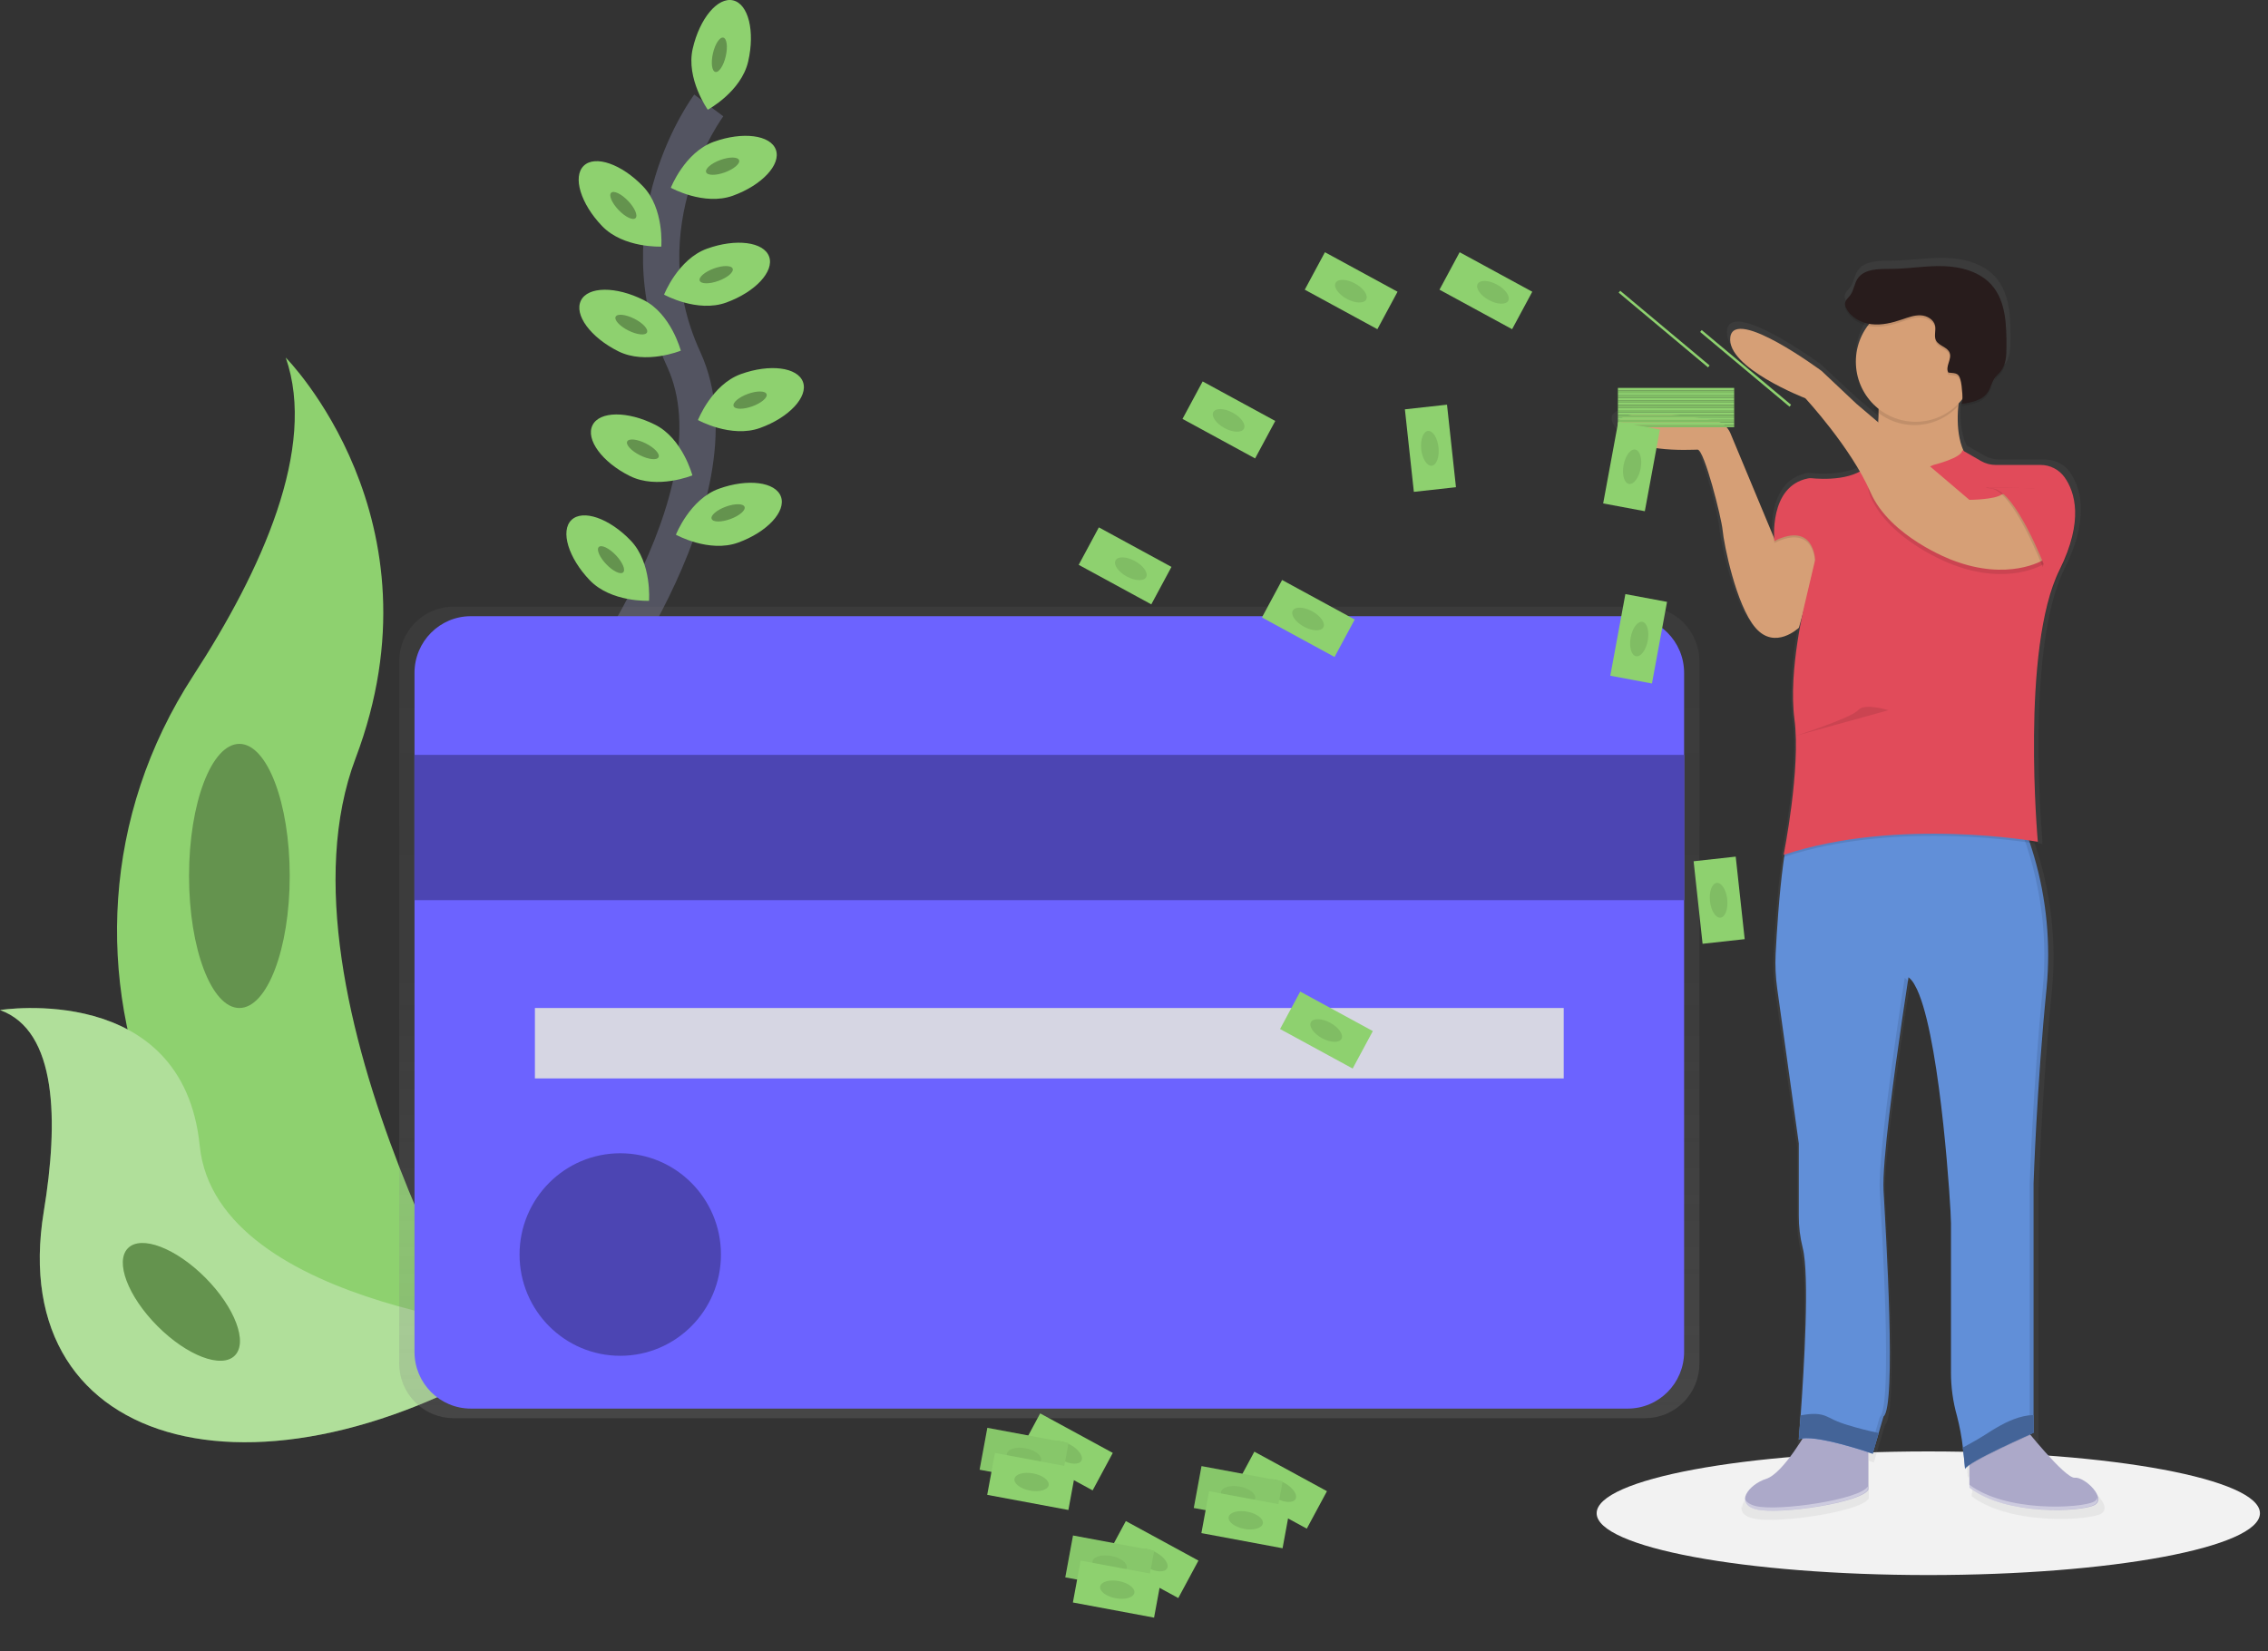 <svg width="125" height="91" viewBox="0 0 125 91" fill="none" xmlns="http://www.w3.org/2000/svg">
<rect x="0" y="0" width="125" height="91" fill="#333333" stroke="none"/>
<path d="M106.278 86.814C116.373 86.814 124.556 85.288 124.556 83.407C124.556 81.525 116.373 80 106.278 80C96.183 80 87.999 81.525 87.999 83.407C87.999 85.288 96.183 86.814 106.278 86.814Z" fill="#F2F2F2"/>
<path d="M39.064 5.812C39.064 5.812 34.223 12.277 37.686 19.813C41.15 27.349 31.65 39.458 31.65 39.458" stroke="#535461" stroke-width="2" stroke-miterlimit="10"/>
<path d="M41.235 3.392C40.85 5.056 39.01 6.047 39.01 6.047C39.01 6.047 37.795 4.341 38.18 2.677C38.564 1.013 39.557 -0.176 40.404 0.021C41.251 0.219 41.619 1.728 41.235 3.392Z" fill="#8ED16F"/>
<path d="M39.999 3.102C40.12 2.58 40.06 2.119 39.865 2.074C39.67 2.028 39.415 2.415 39.294 2.937C39.173 3.459 39.233 3.92 39.427 3.965C39.622 4.011 39.878 3.624 39.999 3.102Z" fill="#8ED16F"/>
<path opacity="0.3" d="M39.999 3.102C40.12 2.58 40.06 2.119 39.865 2.074C39.67 2.028 39.415 2.415 39.294 2.937C39.173 3.459 39.233 3.92 39.427 3.965C39.622 4.011 39.878 3.624 39.999 3.102Z" fill="black"/>
<path d="M40.398 10.785C38.8 11.364 36.972 10.349 36.972 10.349C36.972 10.349 37.736 8.396 39.336 7.817C40.935 7.239 42.467 7.439 42.762 8.253C43.056 9.067 41.996 10.206 40.398 10.785Z" fill="#8ED16F"/>
<path d="M39.949 9.502C40.45 9.319 40.802 9.018 40.734 8.829C40.666 8.64 40.204 8.635 39.703 8.817C39.202 9 38.85 9.301 38.918 9.49C38.986 9.679 39.448 9.684 39.949 9.502Z" fill="#8ED16F"/>
<path opacity="0.3" d="M39.949 9.502C40.45 9.319 40.802 9.018 40.734 8.829C40.666 8.64 40.204 8.635 39.703 8.817C39.202 9 38.85 9.301 38.918 9.49C38.986 9.679 39.448 9.684 39.949 9.502Z" fill="black"/>
<path d="M40.026 16.676C38.428 17.255 36.6 16.24 36.6 16.24C36.6 16.24 37.364 14.286 38.964 13.708C40.563 13.13 42.095 13.33 42.39 14.144C42.684 14.957 41.624 16.097 40.026 16.676Z" fill="#8ED16F"/>
<path d="M39.596 15.482C40.097 15.3 40.449 15 40.382 14.811C40.314 14.621 39.852 14.615 39.35 14.797C38.849 14.979 38.497 15.279 38.564 15.469C38.632 15.658 39.094 15.664 39.596 15.482Z" fill="#8ED16F"/>
<path opacity="0.3" d="M39.596 15.482C40.097 15.3 40.449 15 40.382 14.811C40.314 14.621 39.852 14.615 39.35 14.797C38.849 14.979 38.497 15.279 38.564 15.469C38.632 15.658 39.094 15.664 39.596 15.482Z" fill="black"/>
<path d="M41.894 23.588C40.295 24.167 38.468 23.152 38.468 23.152C38.468 23.152 39.232 21.198 40.831 20.62C42.431 20.042 43.963 20.242 44.257 21.056C44.552 21.87 43.492 23.012 41.894 23.588Z" fill="#8ED16F"/>
<path d="M41.464 22.396C41.965 22.214 42.317 21.914 42.25 21.725C42.182 21.535 41.72 21.529 41.218 21.711C40.717 21.893 40.365 22.193 40.432 22.383C40.5 22.572 40.962 22.578 41.464 22.396Z" fill="#8ED16F"/>
<path opacity="0.3" d="M41.464 22.396C41.965 22.214 42.317 21.914 42.25 21.725C42.182 21.535 41.72 21.529 41.218 21.711C40.717 21.893 40.365 22.193 40.432 22.383C40.5 22.572 40.962 22.578 41.464 22.396Z" fill="black"/>
<path d="M40.679 29.908C39.08 30.487 37.253 29.472 37.253 29.472C37.253 29.472 38.017 27.519 39.617 26.94C41.216 26.362 42.748 26.562 43.042 27.376C43.337 28.19 42.278 29.33 40.679 29.908Z" fill="#8ED16F"/>
<path d="M40.252 28.61C40.753 28.428 41.105 28.127 41.036 27.938C40.969 27.749 40.507 27.743 40.006 27.926C39.504 28.108 39.153 28.409 39.221 28.598C39.289 28.787 39.751 28.792 40.252 28.61Z" fill="#8ED16F"/>
<path opacity="0.3" d="M40.252 28.61C40.753 28.428 41.105 28.127 41.036 27.938C40.969 27.749 40.507 27.743 40.006 27.926C39.504 28.108 39.153 28.409 39.221 28.598C39.289 28.787 39.751 28.792 40.252 28.61Z" fill="black"/>
<path d="M33.182 12.458C34.362 13.687 36.447 13.592 36.447 13.592C36.447 13.592 36.619 11.499 35.439 10.27C34.259 9.041 32.797 8.534 32.174 9.136C31.55 9.739 32.002 11.229 33.182 12.458Z" fill="#8ED16F"/>
<path d="M35.026 12.023C35.17 11.883 34.986 11.457 34.616 11.071C34.245 10.685 33.829 10.486 33.685 10.625C33.541 10.765 33.725 11.191 34.095 11.577C34.465 11.963 34.882 12.162 35.026 12.023Z" fill="#8ED16F"/>
<path opacity="0.3" d="M35.026 12.023C35.17 11.883 34.986 11.457 34.616 11.071C34.245 10.685 33.829 10.486 33.685 10.625C33.541 10.765 33.725 11.191 34.095 11.577C34.465 11.963 34.882 12.162 35.026 12.023Z" fill="black"/>
<path d="M32.504 31.981C33.684 33.211 35.77 33.115 35.77 33.115C35.77 33.115 35.941 31.023 34.761 29.794C33.582 28.564 32.12 28.058 31.496 28.66C30.872 29.262 31.325 30.752 32.504 31.981Z" fill="#8ED16F"/>
<path d="M34.347 31.547C34.491 31.407 34.307 30.981 33.937 30.595C33.566 30.209 33.149 30.01 33.005 30.149C32.861 30.289 33.045 30.715 33.416 31.101C33.786 31.487 34.203 31.686 34.347 31.547Z" fill="#8ED16F"/>
<path opacity="0.3" d="M34.347 31.547C34.491 31.407 34.307 30.981 33.937 30.595C33.566 30.209 33.149 30.01 33.005 30.149C32.861 30.289 33.045 30.715 33.416 31.101C33.786 31.487 34.203 31.686 34.347 31.547Z" fill="black"/>
<path d="M34.069 19.358C35.589 20.122 37.522 19.328 37.522 19.328C37.522 19.328 36.99 17.299 35.47 16.536C33.951 15.772 32.404 15.78 32.017 16.566C31.63 17.352 32.548 18.595 34.069 19.358Z" fill="#8ED16F"/>
<path d="M35.658 18.325C35.747 18.145 35.433 17.805 34.956 17.565C34.478 17.326 34.019 17.278 33.93 17.457C33.841 17.637 34.155 17.977 34.632 18.217C35.11 18.456 35.569 18.505 35.658 18.325Z" fill="#8ED16F"/>
<path opacity="0.3" d="M35.658 18.325C35.747 18.145 35.433 17.805 34.956 17.565C34.478 17.326 34.019 17.278 33.93 17.457C33.841 17.637 34.155 17.977 34.632 18.217C35.11 18.456 35.569 18.505 35.658 18.325Z" fill="black"/>
<path d="M34.706 26.232C36.227 26.996 38.16 26.202 38.16 26.202C38.16 26.202 37.627 24.173 36.108 23.41C34.589 22.646 33.042 22.654 32.655 23.44C32.268 24.226 33.192 25.477 34.706 26.232Z" fill="#8ED16F"/>
<path d="M36.296 25.2C36.386 25.02 36.071 24.68 35.594 24.44C35.117 24.201 34.657 24.153 34.568 24.332C34.479 24.512 34.793 24.852 35.27 25.092C35.748 25.331 36.207 25.38 36.296 25.2Z" fill="#8ED16F"/>
<path opacity="0.3" d="M36.296 25.2C36.386 25.02 36.071 24.68 35.594 24.44C35.117 24.201 34.657 24.153 34.568 24.332C34.479 24.512 34.793 24.852 35.27 25.092C35.748 25.331 36.207 25.38 36.296 25.2Z" fill="black"/>
<path d="M15.748 19.709C15.748 19.709 24.589 28.6 19.598 41.795C14.606 54.989 28.154 76.93 28.154 76.93C28.154 76.93 28.009 76.908 27.74 76.86C9.577 73.637 0.559 52.751 10.655 37.235C14.403 31.466 17.491 24.7 15.748 19.709Z" fill="#8ED16F"/>
<path d="M-0.001 55.672C-0.001 55.672 10.088 54.056 11.008 63.149C11.927 72.242 30.409 73.502 30.409 73.502C30.409 73.502 30.284 73.585 30.062 73.734C14.802 83.811 0.214 80.15 2.413 66.775C3.232 61.801 3.164 56.807 -0.001 55.672Z" fill="#8ED16F"/>
<path opacity="0.3" d="M-0.001 55.672C-0.001 55.672 10.088 54.056 11.008 63.149C11.927 72.242 30.409 73.502 30.409 73.502C30.409 73.502 30.284 73.585 30.062 73.734C14.802 83.811 0.214 80.15 2.413 66.775C3.232 61.801 3.164 56.807 -0.001 55.672Z" fill="white"/>
<path d="M13.194 55.559C14.726 55.559 15.968 52.3 15.968 48.28C15.968 44.26 14.726 41.001 13.194 41.001C11.661 41.001 10.419 44.26 10.419 48.28C10.419 52.3 11.661 55.559 13.194 55.559Z" fill="#8ED16F"/>
<path opacity="0.3" d="M13.194 55.559C14.726 55.559 15.968 52.3 15.968 48.28C15.968 44.26 14.726 41.001 13.194 41.001C11.661 41.001 10.419 44.26 10.419 48.28C10.419 52.3 11.661 55.559 13.194 55.559Z" fill="black"/>
<path d="M12.94 74.716C13.671 73.982 12.945 72.062 11.319 70.427C9.694 68.793 7.784 68.063 7.054 68.797C6.323 69.532 7.049 71.452 8.675 73.087C10.3 74.721 12.21 75.451 12.94 74.716Z" fill="#8ED16F"/>
<path opacity="0.3" d="M12.94 74.716C13.671 73.982 12.945 72.062 11.319 70.427C9.694 68.793 7.784 68.063 7.054 68.797C6.323 69.532 7.049 71.452 8.675 73.087C10.3 74.721 12.21 75.451 12.94 74.716Z" fill="black"/>
<path d="M90.671 33.438H24.994C24.2 33.438 23.439 33.755 22.878 34.319C22.317 34.883 22.002 35.649 22.002 36.447V75.157C22.002 75.956 22.317 76.721 22.878 77.285C23.439 77.85 24.2 78.167 24.994 78.167H90.671C91.465 78.167 92.226 77.85 92.787 77.285C93.348 76.721 93.663 75.956 93.663 75.157V36.447C93.663 35.649 93.348 34.883 92.787 34.319C92.226 33.755 91.465 33.438 90.671 33.438Z" fill="url(#paint0_linear)"/>
<path d="M89.712 33.963H25.952C24.236 33.963 22.845 35.362 22.845 37.088V74.514C22.845 76.24 24.236 77.639 25.952 77.639H89.712C91.428 77.639 92.819 76.24 92.819 74.514V37.088C92.819 35.362 91.428 33.963 89.712 33.963Z" fill="#6C63FF"/>
<path d="M92.819 41.607H22.845V49.615H92.819V41.607Z" fill="#6C63FF"/>
<path opacity="0.3" d="M92.819 41.607H22.845V49.615H92.819V41.607Z" fill="black"/>
<path d="M86.184 55.559H29.481V59.441H86.184V55.559Z" fill="#D6D6E3"/>
<path d="M34.185 74.729C37.251 74.729 39.735 72.23 39.735 69.148C39.735 66.065 37.251 63.566 34.185 63.566C31.12 63.566 28.635 66.065 28.635 69.148C28.635 72.23 31.12 74.729 34.185 74.729Z" fill="#6C63FF"/>
<path opacity="0.3" d="M34.185 74.729C37.251 74.729 39.735 72.23 39.735 69.148C39.735 66.065 37.251 63.566 34.185 63.566C31.12 63.566 28.635 66.065 28.635 69.148C28.635 72.23 31.12 74.729 34.185 74.729Z" fill="black"/>
<path d="M88.841 23.195C88.931 23.479 89.121 23.721 89.376 23.875C90.527 24.639 93.03 24.477 93.33 24.477C93.394 24.477 93.478 24.591 93.571 24.784C94.013 25.701 94.698 28.389 94.745 28.994C94.806 29.725 95.482 33.15 96.59 34.426C96.623 34.465 96.657 34.502 96.69 34.536C97.776 35.633 99.05 34.426 99.05 34.426L99.232 33.788C99.181 34.039 99.124 34.333 99.066 34.662C99.037 34.827 99.008 35.002 98.981 35.182C98.816 36.197 98.729 37.223 98.721 38.252C98.719 38.625 98.734 38.998 98.769 39.37C98.779 39.473 98.79 39.575 98.804 39.675C98.861 40.128 98.888 40.584 98.887 41.04C98.877 43.751 98.189 47.123 98.189 47.123L98.215 47.114C98.199 47.198 98.189 47.24 98.189 47.24L98.229 47.227C98.21 47.352 98.192 47.481 98.174 47.612C97.941 49.312 97.807 51.428 97.743 52.65C97.71 53.294 97.739 53.941 97.828 54.58L99.051 63.234V67.265C99.047 67.876 99.121 68.484 99.271 69.076C99.67 70.599 99.341 75.915 99.157 78.436C99.106 79.124 99.066 79.605 99.055 79.744V79.785L99.09 79.771C99.09 79.8 99.09 79.815 99.09 79.815C99.142 79.793 99.197 79.777 99.252 79.768C98.768 80.523 97.89 81.773 97.215 81.983C96.817 82.105 96.463 82.341 96.196 82.662L96.179 82.686L96.154 82.721C96.07 82.834 96.019 82.967 96.007 83.107C95.997 83.083 95.99 83.058 95.984 83.032C95.933 83.313 96.101 83.57 96.628 83.695C96.936 83.754 97.249 83.779 97.561 83.77C99.39 83.77 102.636 83.205 102.994 82.597V80.498L103.053 80.517V80.536L103.277 80.61L103.892 78.534C104.63 77.985 104.017 68.157 103.892 65.898C103.779 63.84 105.046 55.653 105.27 54.211L105.24 54.174L105.274 53.964C105.319 53.997 105.361 54.034 105.399 54.075C105.472 54.162 105.537 54.258 105.59 54.359C105.696 54.539 105.787 54.728 105.862 54.923C107.1 58.027 107.657 66.902 107.657 67.698V76.044C107.655 76.868 107.769 77.688 107.995 78.479C108.109 78.895 108.197 79.319 108.258 79.746C108.285 79.914 108.307 80.08 108.329 80.239C108.35 80.397 108.371 80.579 108.387 80.727C108.387 80.766 108.396 80.804 108.4 80.84C108.404 80.875 108.4 80.874 108.4 80.891C108.434 81.22 108.451 81.435 108.451 81.435C108.456 81.417 108.465 81.4 108.476 81.386L108.483 81.466C108.491 81.435 108.508 81.408 108.531 81.387C108.582 81.337 108.638 81.292 108.697 81.251V82.312L108.667 82.289V82.472C109.942 83.439 112.017 83.731 113.611 83.72C114.644 83.72 115.481 83.594 115.771 83.448C116.187 83.243 115.959 82.764 115.581 82.398C115.288 82.113 114.906 81.894 114.664 81.921C114.261 81.966 112.882 80.395 112.159 79.535L112.24 79.498L112.356 79.448V65.532C112.356 65.532 112.541 60.037 113.093 54.603C113.355 51.864 113.033 49.101 112.148 46.497L112.13 46.445L112.298 46.472C112.476 46.499 112.571 46.516 112.571 46.516C112.571 46.516 112.571 46.473 112.56 46.39H112.571C112.571 46.39 112.356 44.033 112.353 41.073C112.353 37.718 112.635 33.626 113.801 31.311C114.472 29.979 114.697 28.918 114.678 28.082C114.707 27.346 114.496 26.62 114.078 26.016C113.902 25.773 113.664 25.583 113.388 25.467L113.364 25.453H113.351C113.15 25.371 112.935 25.328 112.718 25.327H110.199C109.907 25.327 109.621 25.251 109.367 25.107L108.381 24.545C108.053 23.823 108.005 22.929 108.076 22.09C108.076 22.023 108.088 21.956 108.094 21.891L108.166 21.815C108.221 21.756 108.272 21.689 108.322 21.633C108.321 21.682 108.317 21.732 108.311 21.781C108.299 21.861 108.277 21.907 108.243 21.917C108.782 21.847 109.383 21.74 109.714 21.322C109.728 21.305 109.74 21.288 109.753 21.27C109.85 21.111 109.931 20.942 109.994 20.766C110.041 20.646 110.103 20.532 110.179 20.428C110.261 20.32 110.369 20.232 110.458 20.129L110.473 20.111C110.79 19.733 110.807 19.192 110.811 18.698C110.817 17.499 110.782 16.179 109.984 15.279C109.322 14.531 108.265 14.248 107.261 14.215C106.258 14.182 105.257 14.364 104.255 14.369C103.574 14.369 102.752 14.357 102.376 14.924C102.192 15.202 102.17 15.566 101.969 15.834C101.854 15.987 101.677 16.119 101.667 16.311C101.666 16.399 101.689 16.486 101.733 16.563V16.572C101.976 17.053 102.492 17.352 103.03 17.447C102.939 17.557 102.856 17.673 102.78 17.795C102.451 18.323 102.277 18.934 102.279 19.558C102.279 19.631 102.279 19.703 102.286 19.775C102.342 20.622 102.718 21.415 103.336 21.993C103.326 22.063 103.316 22.134 103.305 22.203L103.327 22.223C103.398 22.288 103.472 22.349 103.549 22.407L103.576 22.429C103.576 22.473 103.576 22.517 103.576 22.555C103.576 22.628 103.576 22.702 103.569 22.774C103.561 22.846 103.569 22.89 103.561 22.948L103.545 22.934L102.321 21.906L100.353 20.075C100.353 20.075 95.433 16.473 95.187 18.185C95.157 18.489 95.24 18.793 95.421 19.039C96.324 20.425 99.429 21.604 99.429 21.604C99.429 21.604 101.28 23.572 102.519 25.695C102.475 25.719 102.431 25.741 102.385 25.763C101.283 26.278 99.675 26.06 99.675 26.06C97.817 26.351 97.649 28.398 97.659 29.225C97.659 29.264 97.659 29.302 97.659 29.336C97.659 29.37 97.659 29.378 97.659 29.397L95.194 23.576L95.187 23.558C95.106 23.369 94.98 23.203 94.819 23.076C94.657 22.948 94.467 22.864 94.265 22.831C92.616 22.552 88.497 21.971 88.841 23.195ZM99.161 79.75C99.197 79.741 99.233 79.735 99.27 79.73L99.259 79.747L99.161 79.75Z" fill="url(#paint1_linear)"/>
<path d="M111.478 78.559C111.478 78.559 113.812 81.51 114.352 81.449C114.892 81.389 116.148 82.593 115.431 82.961C114.713 83.329 110.581 83.563 108.542 81.997V79.638L111.478 78.559Z" fill="#ACA9C9"/>
<path d="M99.68 78.739C99.68 78.739 98.302 81.208 97.345 81.51C96.388 81.813 95.549 82.896 96.806 83.197C98.064 83.498 102.555 82.835 102.974 82.112V78.919L99.68 78.739Z" fill="#ACA9C9"/>
<path d="M97.95 54.486L99.14 63.024V66.993C99.136 67.595 99.209 68.195 99.355 68.779C99.743 70.281 99.424 75.524 99.244 78.011C99.185 78.823 99.14 79.342 99.14 79.342C99.918 78.98 103.212 80.124 103.212 80.124L103.545 78.984L103.811 78.077C104.529 77.535 103.936 67.84 103.811 65.607C103.729 64.082 104.405 59.137 104.839 56.173C104.964 55.335 105.066 54.661 105.127 54.256C105.166 54.004 105.187 53.864 105.187 53.864C105.319 53.972 105.429 54.105 105.51 54.256C105.613 54.434 105.702 54.62 105.775 54.812C106.98 57.874 107.528 66.629 107.528 67.408V75.641C107.526 76.453 107.637 77.262 107.858 78.043C108.006 78.613 108.114 79.192 108.182 79.777C108.267 80.431 108.307 80.958 108.307 80.958C108.367 80.596 112.08 78.97 112.08 78.97V65.241C112.08 65.241 112.259 59.824 112.799 54.461C113.031 52.021 112.797 49.56 112.11 47.208C111.961 46.696 111.812 46.261 111.683 45.917C111.464 45.331 111.307 45.008 111.307 45.008H99.077C98.872 45.047 98.701 45.462 98.547 46.094C98.447 46.517 98.359 47.036 98.283 47.605C98.056 49.282 97.926 51.369 97.863 52.575C97.832 53.214 97.861 53.853 97.95 54.486Z" fill="#618FD8"/>
<path opacity="0.1" d="M111.864 79.008V65.279C111.864 65.279 112.044 59.863 112.583 54.499C113.123 49.136 111.08 45.045 111.08 45.045H111.32C111.32 45.045 113.355 49.14 112.823 54.499C112.29 59.859 112.104 65.279 112.104 65.279V79.008C112.104 79.008 108.391 80.635 108.331 80.996C108.331 80.996 108.331 80.915 108.312 80.777C109.121 80.211 111.864 79.008 111.864 79.008Z" fill="black"/>
<path opacity="0.1" d="M99.499 79.304C99.386 79.306 99.275 79.329 99.17 79.372V79.311C99.279 79.3 99.389 79.298 99.499 79.304Z" fill="black"/>
<path opacity="0.1" d="M103.601 78.106C104.32 77.565 103.726 67.87 103.601 65.636C103.476 63.403 104.979 53.895 104.979 53.895C105.058 53.956 105.127 54.028 105.186 54.109C104.965 55.529 103.733 63.607 103.842 65.636C103.967 67.865 104.561 77.56 103.842 78.106L103.243 80.153L103.025 80.08L103.601 78.106Z" fill="black"/>
<path d="M100.397 30.143L99.145 34.599C99.145 34.599 97.827 35.859 96.75 34.599C95.673 33.34 95.009 29.963 94.944 29.24C94.878 28.517 93.925 24.783 93.566 24.783C93.206 24.783 89.614 25.024 89.194 23.524C88.859 22.317 92.869 22.894 94.475 23.165C94.673 23.198 94.859 23.282 95.016 23.407C95.173 23.533 95.296 23.697 95.373 23.883L97.836 29.796C97.836 29.796 99.14 28.276 100.397 30.143Z" fill="#D69F76"/>
<path d="M108.481 19.785C108.481 19.785 106.924 24.181 108.901 25.747C110.878 27.312 101.833 27.734 101.833 27.734L103.06 26.561C103.06 26.561 103.928 23.098 103.33 20.207L108.481 19.785Z" fill="#D69F76"/>
<path opacity="0.1" d="M106.565 25.747C106.565 25.747 108.152 25.355 108.152 24.935L109.558 25.747H113.092C113.092 25.747 115.667 27.192 113.512 31.529C111.356 35.865 112.314 46.518 112.314 46.518C112.314 46.518 104.65 45.132 98.302 47.241C98.302 47.241 99.26 42.483 98.9 39.774C98.541 37.064 99.499 33.27 99.499 33.27L100.038 30.982C100.038 30.982 100.008 28.84 97.792 29.928C97.792 29.928 97.463 26.826 99.738 26.465C99.738 26.465 102.369 26.826 103.152 25.501C103.152 25.506 104.889 26.53 106.565 25.747Z" fill="black"/>
<path d="M106.565 25.627C106.565 25.627 108.152 25.235 108.152 24.814L109.183 25.41C109.429 25.552 109.708 25.627 109.992 25.627H112.463C112.722 25.626 112.976 25.687 113.207 25.805C113.437 25.923 113.636 26.094 113.787 26.305C114.355 27.107 114.863 28.689 113.512 31.408C111.356 35.744 112.314 46.398 112.314 46.398C112.314 46.398 104.65 45.012 98.302 47.12C98.302 47.12 99.26 42.363 98.901 39.654C98.541 36.944 99.499 33.159 99.499 33.159L100.038 30.87C100.038 30.87 100.008 28.729 97.792 29.816C97.792 29.816 97.471 26.801 99.645 26.37C99.705 26.357 99.767 26.352 99.829 26.357C100.293 26.407 102.459 26.564 103.153 25.384C103.152 25.385 104.889 26.409 106.565 25.627Z" fill="#E14B5A"/>
<path opacity="0.1" d="M112.614 31.106C112.614 31.106 110.697 32.31 107.583 31.106C107.583 31.106 104.17 29.847 103.091 27.373C102.013 24.899 108.54 27.795 108.54 27.795C108.54 27.795 109.918 27.795 110.336 27.494C110.755 27.193 113.691 29.781 112.614 31.106Z" fill="black"/>
<path d="M112.613 30.866C112.613 30.866 110.697 32.071 107.583 30.866C107.583 30.866 104.17 29.607 103.091 27.133C102.013 24.659 99.499 21.95 99.499 21.95C99.499 21.95 95.128 20.263 95.366 18.578C95.604 16.892 100.396 20.445 100.396 20.445L102.312 22.251L108.54 27.55C108.54 27.55 109.918 27.55 110.336 27.249C110.755 26.948 113.691 29.541 112.613 30.866Z" fill="#D69F76"/>
<path opacity="0.1" d="M103.272 20.388L108.421 19.966C108.156 20.762 107.976 21.584 107.884 22.418C107.285 23.042 106.467 23.405 105.605 23.429C104.743 23.453 103.906 23.135 103.274 22.544C103.406 21.831 103.405 21.1 103.272 20.388Z" fill="black"/>
<path d="M105.578 23.248C107.397 23.248 108.871 21.765 108.871 19.936C108.871 18.108 107.397 16.625 105.578 16.625C103.759 16.625 102.285 18.108 102.285 19.936C102.285 21.765 103.759 23.248 105.578 23.248Z" fill="#D69F76"/>
<path opacity="0.1" d="M107.385 20.656C107.192 20.336 107.585 19.919 107.456 19.569C107.337 19.247 106.863 19.191 106.704 18.89C106.579 18.647 106.704 18.348 106.654 18.08C106.582 17.734 106.212 17.518 105.86 17.501C105.508 17.483 105.168 17.615 104.834 17.729C104.289 17.914 103.715 18.056 103.144 17.991C102.573 17.925 102.003 17.613 101.749 17.1C101.707 17.025 101.685 16.941 101.685 16.856C101.695 16.667 101.868 16.537 101.979 16.386C102.175 16.123 102.197 15.764 102.375 15.489C102.738 14.93 103.536 14.944 104.2 14.941C105.177 14.941 106.149 14.757 107.126 14.79C108.103 14.823 109.13 15.101 109.778 15.839C110.554 16.727 110.589 18.027 110.583 19.211C110.583 19.699 110.563 20.229 110.254 20.606C110.164 20.715 110.053 20.806 109.967 20.918C109.779 21.17 109.729 21.492 109.552 21.748C109.239 22.203 108.628 22.314 108.083 22.387C108.243 22.365 108.111 21.286 108.083 21.186C107.978 20.69 107.864 20.7 107.385 20.656Z" fill="black"/>
<path d="M107.385 20.536C107.192 20.216 107.585 19.799 107.456 19.449C107.337 19.126 106.863 19.071 106.704 18.77C106.579 18.527 106.704 18.228 106.654 17.96C106.582 17.614 106.212 17.398 105.86 17.381C105.508 17.363 105.168 17.495 104.834 17.608C104.289 17.794 103.715 17.936 103.144 17.87C102.573 17.805 102.003 17.493 101.749 16.98C101.707 16.905 101.685 16.821 101.685 16.736C101.695 16.547 101.868 16.417 101.979 16.266C102.175 16.003 102.197 15.644 102.375 15.369C102.738 14.81 103.536 14.824 104.2 14.821C105.177 14.821 106.149 14.637 107.126 14.67C108.103 14.703 109.13 14.981 109.778 15.719C110.554 16.607 110.589 17.907 110.583 19.091C110.583 19.578 110.563 20.109 110.254 20.485C110.164 20.595 110.053 20.686 109.967 20.798C109.779 21.05 109.729 21.372 109.552 21.628C109.239 22.083 108.628 22.193 108.083 22.267C108.243 22.245 108.111 21.166 108.083 21.066C107.978 20.564 107.864 20.579 107.385 20.536Z" fill="#281C1C"/>
<path opacity="0.1" d="M112.583 31.258C112.583 31.258 110.966 27.042 109.709 26.922C108.451 26.803 112.104 26.922 112.104 26.922L113.301 29.09L112.583 31.258Z" fill="black"/>
<path d="M112.704 31.258C112.704 31.258 111.087 27.042 109.829 26.922C108.572 26.803 112.224 26.922 112.224 26.922L113.422 29.09L112.704 31.258Z" fill="#E14B5A"/>
<path d="M108.177 79.787C108.262 80.441 108.302 80.968 108.302 80.968C108.362 80.606 112.075 78.98 112.075 78.98V78.001C111.98 77.998 111.886 78.002 111.792 78.015C111.072 78.112 110.404 78.463 109.788 78.839C109.267 79.182 108.73 79.499 108.177 79.787Z" fill="#618FD8"/>
<path opacity="0.3" d="M108.177 79.787C108.262 80.441 108.302 80.968 108.302 80.968C108.362 80.606 112.075 78.98 112.075 78.98V78.001C111.98 77.998 111.886 78.002 111.792 78.015C111.072 78.112 110.404 78.463 109.788 78.839C109.267 79.182 108.73 79.499 108.177 79.787Z" fill="black"/>
<path d="M99.14 79.341C99.918 78.979 103.212 80.123 103.212 80.123L103.545 78.983C102.97 78.866 102.399 78.72 101.838 78.546C101.576 78.47 101.32 78.375 101.071 78.261C100.905 78.172 100.735 78.092 100.56 78.022C100.131 77.873 99.683 77.936 99.243 78.011C99.185 78.822 99.14 79.341 99.14 79.341Z" fill="#618FD8"/>
<path opacity="0.3" d="M99.14 79.341C99.918 78.979 103.212 80.123 103.212 80.123L103.545 78.983C102.97 78.866 102.399 78.72 101.838 78.546C101.576 78.47 101.32 78.375 101.071 78.261C100.905 78.172 100.735 78.092 100.56 78.022C100.131 77.873 99.683 77.936 99.243 78.011C99.185 78.822 99.14 79.341 99.14 79.341Z" fill="black"/>
<path opacity="0.4" d="M115.398 82.774C115.448 82.753 115.493 82.72 115.528 82.678C115.564 82.637 115.59 82.588 115.603 82.535C115.626 82.618 115.617 82.706 115.579 82.784C115.542 82.861 115.477 82.921 115.398 82.954C114.679 83.316 110.548 83.556 108.509 81.991V81.811C110.548 83.376 114.679 83.136 115.398 82.774Z" fill="white"/>
<path opacity="0.4" d="M96.775 83.014C98.028 83.315 102.524 82.653 102.943 81.93V82.11C102.523 82.833 98.032 83.495 96.775 83.194C96.261 83.068 96.097 82.816 96.149 82.541C96.189 82.745 96.377 82.913 96.775 83.014Z" fill="white"/>
<path opacity="0.1" d="M104.08 39.147C104.08 39.147 102.762 38.725 102.403 39.147C102.043 39.569 98.971 40.557 98.971 40.557" fill="black"/>
<path d="M89.171 22.601H95.577V22.465H89.171V22.601Z" fill="#8ED16F"/>
<path d="M89.171 22.736H95.577V22.6H89.171V22.736Z" fill="#8ED16F"/>
<path opacity="0.1" d="M89.171 22.736H95.577V22.6H89.171V22.736Z" fill="black"/>
<path d="M89.171 22.873H95.577V22.737H89.171V22.873Z" fill="#8ED16F"/>
<path d="M89.171 23.008H95.577V22.872H89.171V23.008Z" fill="#8ED16F"/>
<path opacity="0.1" d="M89.171 23.008H95.577V22.872H89.171V23.008Z" fill="black"/>
<path d="M89.171 23.144H95.577V23.008H89.171V23.144Z" fill="#8ED16F"/>
<path d="M89.171 23.278H95.577V23.142H89.171V23.278Z" fill="#8ED16F"/>
<path opacity="0.1" d="M89.171 23.278H95.577V23.142H89.171V23.278Z" fill="black"/>
<path d="M89.171 23.414H95.577V23.278H89.171V23.414Z" fill="#8ED16F"/>
<path d="M89.171 23.549H95.577V23.413H89.171V23.549Z" fill="#8ED16F"/>
<path opacity="0.1" d="M89.171 23.549H95.577V23.413H89.171V23.549Z" fill="black"/>
<path d="M89.171 21.518H95.577V21.381H89.171V21.518Z" fill="#8ED16F"/>
<path d="M93.702 18.296L98.628 22.416L98.715 22.311L93.789 18.192L93.702 18.296Z" fill="#8ED16F"/>
<path d="M89.211 16.129L94.137 20.249L94.224 20.144L89.298 16.025L89.211 16.129Z" fill="#8ED16F"/>
<path d="M89.171 21.652H95.577V21.516H89.171V21.652Z" fill="#8ED16F"/>
<path opacity="0.1" d="M89.171 21.652H95.577V21.516H89.171V21.652Z" fill="black"/>
<path d="M89.171 21.789H95.577V21.653H89.171V21.789Z" fill="#8ED16F"/>
<path d="M89.171 21.924H95.577V21.788H89.171V21.924Z" fill="#8ED16F"/>
<path opacity="0.1" d="M89.171 21.924H95.577V21.788H89.171V21.924Z" fill="black"/>
<path d="M89.171 22.059H95.577V21.923H89.171V22.059Z" fill="#8ED16F"/>
<path d="M89.171 22.195H95.577V22.059H89.171V22.195Z" fill="#8ED16F"/>
<path opacity="0.1" d="M89.171 22.195H95.577V22.059H89.171V22.195Z" fill="black"/>
<path d="M89.171 22.33H95.577V22.194H89.171V22.33Z" fill="#8ED16F"/>
<path d="M89.171 22.467H95.577V22.331H89.171V22.467Z" fill="#8ED16F"/>
<path opacity="0.1" d="M89.171 22.467H95.577V22.331H89.171V22.467Z" fill="black"/>
<path d="M88.358 27.748L90.654 28.177L91.485 23.678L89.189 23.249L88.358 27.748Z" fill="#8ED16F"/>
<path d="M90.424 25.814C90.52 25.291 90.388 24.828 90.128 24.779C89.869 24.73 89.58 25.115 89.483 25.639C89.386 26.162 89.519 26.625 89.778 26.674C90.038 26.722 90.327 26.337 90.424 25.814Z" fill="#8ED16F"/>
<path opacity="0.1" d="M90.424 25.814C90.52 25.291 90.388 24.828 90.128 24.779C89.869 24.73 89.58 25.115 89.483 25.639C89.386 26.162 89.519 26.625 89.778 26.674C90.038 26.722 90.327 26.337 90.424 25.814Z" fill="black"/>
<path d="M88.751 37.244L91.047 37.673L91.878 33.174L89.582 32.745L88.751 37.244Z" fill="#8ED16F"/>
<path d="M90.816 35.31C90.912 34.787 90.78 34.324 90.52 34.275C90.26 34.227 89.971 34.611 89.875 35.135C89.778 35.658 89.91 36.121 90.17 36.17C90.43 36.218 90.719 35.834 90.816 35.31Z" fill="#8ED16F"/>
<path opacity="0.1" d="M90.816 35.31C90.912 34.787 90.78 34.324 90.52 34.275C90.26 34.227 89.971 34.611 89.875 35.135C89.778 35.658 89.91 36.121 90.17 36.17C90.43 36.218 90.719 35.834 90.816 35.31Z" fill="black"/>
<path d="M80.448 13.902L79.337 15.967L83.339 18.145L84.451 16.08L80.448 13.902Z" fill="#8ED16F"/>
<path d="M83.127 16.575C83.254 16.341 82.979 15.944 82.513 15.689C82.048 15.434 81.567 15.416 81.441 15.65C81.314 15.884 81.588 16.28 82.054 16.536C82.52 16.791 83 16.809 83.127 16.575Z" fill="#8ED16F"/>
<path opacity="0.1" d="M83.127 16.575C83.254 16.341 82.979 15.944 82.513 15.689C82.048 15.434 81.567 15.416 81.441 15.65C81.314 15.884 81.588 16.28 82.054 16.536C82.52 16.791 83 16.809 83.127 16.575Z" fill="black"/>
<path d="M71.661 54.653L70.55 56.718L74.552 58.896L75.663 56.831L71.661 54.653Z" fill="#8ED16F"/>
<path d="M73.936 57.26C74.062 57.026 73.786 56.631 73.321 56.378C72.856 56.125 72.376 56.109 72.251 56.342C72.125 56.576 72.4 56.971 72.866 57.224C73.331 57.477 73.81 57.493 73.936 57.26Z" fill="#8ED16F"/>
<path opacity="0.1" d="M73.936 57.26C74.062 57.026 73.786 56.631 73.321 56.378C72.856 56.125 72.376 56.109 72.251 56.342C72.125 56.576 72.4 56.971 72.866 57.224C73.331 57.477 73.81 57.493 73.936 57.26Z" fill="black"/>
<path d="M66.284 21.024L65.173 23.089L69.175 25.267L70.286 23.202L66.284 21.024Z" fill="#8ED16F"/>
<path d="M68.558 23.63C68.684 23.396 68.409 23.001 67.943 22.748C67.478 22.495 66.999 22.479 66.873 22.713C66.747 22.946 67.022 23.341 67.488 23.594C67.953 23.848 68.432 23.863 68.558 23.63Z" fill="#8ED16F"/>
<path opacity="0.1" d="M68.558 23.63C68.684 23.396 68.409 23.001 67.943 22.748C67.478 22.495 66.999 22.479 66.873 22.713C66.747 22.946 67.022 23.341 67.488 23.594C67.953 23.848 68.432 23.863 68.558 23.63Z" fill="black"/>
<path d="M73.023 13.902L71.912 15.967L75.914 18.145L77.025 16.08L73.023 13.902Z" fill="#8ED16F"/>
<path d="M75.297 16.508C75.423 16.274 75.147 15.879 74.682 15.626C74.217 15.373 73.737 15.357 73.612 15.591C73.486 15.824 73.761 16.219 74.227 16.472C74.692 16.726 75.171 16.741 75.297 16.508Z" fill="#8ED16F"/>
<path opacity="0.1" d="M75.297 16.508C75.423 16.274 75.147 15.879 74.682 15.626C74.217 15.373 73.737 15.357 73.612 15.591C73.486 15.824 73.761 16.219 74.227 16.472C74.692 16.726 75.171 16.741 75.297 16.508Z" fill="black"/>
<path d="M79.751 22.305L77.43 22.561L77.924 27.11L80.245 26.854L79.751 22.305Z" fill="#8ED16F"/>
<path d="M78.911 25.669C79.174 25.64 79.34 25.188 79.283 24.659C79.225 24.13 78.966 23.724 78.703 23.753C78.44 23.782 78.274 24.235 78.331 24.764C78.389 25.293 78.648 25.698 78.911 25.669Z" fill="#8ED16F"/>
<path opacity="0.1" d="M78.911 25.669C79.174 25.64 79.34 25.188 79.283 24.659C79.225 24.13 78.966 23.724 78.703 23.753C78.44 23.782 78.274 24.235 78.331 24.764C78.389 25.293 78.648 25.698 78.911 25.669Z" fill="black"/>
<path d="M95.663 47.215L93.343 47.471L93.837 52.02L96.158 51.764L95.663 47.215Z" fill="#8ED16F"/>
<path d="M94.825 50.578C95.088 50.549 95.254 50.097 95.196 49.568C95.139 49.039 94.879 48.634 94.617 48.663C94.354 48.691 94.188 49.144 94.245 49.673C94.303 50.202 94.562 50.607 94.825 50.578Z" fill="#8ED16F"/>
<path opacity="0.1" d="M94.825 50.578C95.088 50.549 95.254 50.097 95.196 49.568C95.139 49.039 94.879 48.634 94.617 48.663C94.354 48.691 94.188 49.144 94.245 49.673C94.303 50.202 94.562 50.607 94.825 50.578Z" fill="black"/>
<path d="M70.663 31.968L69.551 34.033L73.553 36.211L74.665 34.146L70.663 31.968Z" fill="#8ED16F"/>
<path d="M72.936 34.576C73.062 34.342 72.786 33.948 72.321 33.694C71.856 33.441 71.376 33.425 71.25 33.659C71.125 33.893 71.4 34.287 71.865 34.541C72.331 34.794 72.81 34.81 72.936 34.576Z" fill="#8ED16F"/>
<path opacity="0.1" d="M72.936 34.576C73.062 34.342 72.786 33.948 72.321 33.694C71.856 33.441 71.376 33.425 71.25 33.659C71.125 33.893 71.4 34.287 71.865 34.541C72.331 34.794 72.81 34.81 72.936 34.576Z" fill="black"/>
<path d="M60.563 29.068L59.452 31.133L63.454 33.311L64.565 31.246L60.563 29.068Z" fill="#8ED16F"/>
<path d="M63.17 31.812C63.297 31.578 63.022 31.182 62.556 30.926C62.09 30.671 61.61 30.653 61.483 30.887C61.356 31.121 61.631 31.518 62.097 31.773C62.563 32.029 63.043 32.046 63.17 31.812Z" fill="#8ED16F"/>
<path opacity="0.1" d="M63.17 31.812C63.297 31.578 63.022 31.182 62.556 30.926C62.09 30.671 61.61 30.653 61.483 30.887C61.356 31.121 61.631 31.518 62.097 31.773C62.563 32.029 63.043 32.046 63.17 31.812Z" fill="black"/>
<path d="M57.329 77.904L56.218 79.969L60.22 82.147L61.331 80.082L57.329 77.904Z" fill="#8ED16F"/>
<path d="M59.603 80.51C59.728 80.276 59.453 79.881 58.988 79.628C58.522 79.375 58.043 79.359 57.917 79.592C57.791 79.826 58.067 80.221 58.532 80.474C58.998 80.728 59.477 80.743 59.603 80.51Z" fill="#8ED16F"/>
<path opacity="0.1" d="M59.603 80.51C59.728 80.276 59.453 79.881 58.988 79.628C58.522 79.375 58.043 79.359 57.917 79.592C57.791 79.826 58.067 80.221 58.532 80.474C58.998 80.728 59.477 80.743 59.603 80.51Z" fill="black"/>
<path d="M54.417 78.699L53.991 81.008L58.465 81.843L58.891 79.534L54.417 78.699Z" fill="#8ED16F"/>
<path opacity="0.05" d="M54.417 78.699L53.991 81.008L58.465 81.843L58.891 79.534L54.417 78.699Z" fill="black"/>
<path d="M57.379 80.476C57.427 80.215 57.044 79.924 56.524 79.827C56.004 79.73 55.543 79.863 55.494 80.125C55.446 80.386 55.829 80.676 56.349 80.773C56.87 80.871 57.331 80.737 57.379 80.476Z" fill="#8ED16F"/>
<path opacity="0.1" d="M57.379 80.476C57.427 80.215 57.044 79.924 56.524 79.827C56.004 79.73 55.543 79.863 55.494 80.125C55.446 80.386 55.829 80.676 56.349 80.773C56.87 80.871 57.331 80.737 57.379 80.476Z" fill="black"/>
<path d="M54.836 80.084L54.41 82.393L58.884 83.227L59.31 80.919L54.836 80.084Z" fill="#8ED16F"/>
<path d="M57.797 81.861C57.845 81.6 57.462 81.309 56.942 81.212C56.421 81.115 55.961 81.248 55.912 81.509C55.864 81.771 56.247 82.061 56.767 82.158C57.288 82.255 57.748 82.122 57.797 81.861Z" fill="#8ED16F"/>
<path opacity="0.1" d="M57.797 81.861C57.845 81.6 57.462 81.309 56.942 81.212C56.421 81.115 55.961 81.248 55.912 81.509C55.864 81.771 56.247 82.061 56.767 82.158C57.288 82.255 57.748 82.122 57.797 81.861Z" fill="black"/>
<path d="M62.05 83.838L60.938 85.903L64.941 88.081L66.052 86.016L62.05 83.838Z" fill="#8ED16F"/>
<path d="M64.325 86.445C64.451 86.212 64.175 85.817 63.71 85.563C63.244 85.31 62.765 85.294 62.639 85.528C62.514 85.762 62.789 86.156 63.254 86.41C63.72 86.663 64.199 86.679 64.325 86.445Z" fill="#8ED16F"/>
<path opacity="0.1" d="M64.325 86.445C64.451 86.212 64.175 85.817 63.71 85.563C63.244 85.31 62.765 85.294 62.639 85.528C62.514 85.762 62.789 86.156 63.254 86.41C63.72 86.663 64.199 86.679 64.325 86.445Z" fill="black"/>
<path d="M59.139 84.633L58.713 86.941L63.187 87.776L63.613 85.468L59.139 84.633Z" fill="#8ED16F"/>
<path opacity="0.05" d="M59.139 84.633L58.713 86.941L63.187 87.776L63.613 85.468L59.139 84.633Z" fill="black"/>
<path d="M62.099 86.41C62.147 86.148 61.765 85.858 61.244 85.761C60.724 85.664 60.263 85.797 60.215 86.058C60.167 86.319 60.549 86.61 61.07 86.707C61.59 86.804 62.051 86.671 62.099 86.41Z" fill="#8ED16F"/>
<path opacity="0.1" d="M62.099 86.41C62.147 86.148 61.765 85.858 61.244 85.761C60.724 85.664 60.263 85.797 60.215 86.058C60.167 86.319 60.549 86.61 61.07 86.707C61.59 86.804 62.051 86.671 62.099 86.41Z" fill="black"/>
<path d="M59.558 86.018L59.132 88.326L63.606 89.161L64.032 86.852L59.558 86.018Z" fill="#8ED16F"/>
<path d="M62.519 87.794C62.568 87.533 62.185 87.243 61.665 87.146C61.144 87.049 60.683 87.182 60.635 87.443C60.587 87.704 60.97 87.995 61.49 88.092C62.01 88.189 62.471 88.056 62.519 87.794Z" fill="#8ED16F"/>
<path opacity="0.1" d="M62.519 87.794C62.568 87.533 62.185 87.243 61.665 87.146C61.144 87.049 60.683 87.182 60.635 87.443C60.587 87.704 60.97 87.995 61.49 88.092C62.01 88.189 62.471 88.056 62.519 87.794Z" fill="black"/>
<path d="M69.133 80.013L68.021 82.078L72.023 84.256L73.135 82.191L69.133 80.013Z" fill="#8ED16F"/>
<path d="M71.406 82.619C71.531 82.385 71.256 81.99 70.791 81.737C70.325 81.484 69.846 81.468 69.72 81.702C69.594 81.936 69.87 82.33 70.335 82.584C70.801 82.837 71.28 82.853 71.406 82.619Z" fill="#8ED16F"/>
<path opacity="0.1" d="M71.406 82.619C71.531 82.385 71.256 81.99 70.791 81.737C70.325 81.484 69.846 81.468 69.72 81.702C69.594 81.936 69.87 82.33 70.335 82.584C70.801 82.837 71.28 82.853 71.406 82.619Z" fill="black"/>
<path d="M66.221 80.809L65.795 83.117L70.269 83.952L70.695 81.643L66.221 80.809Z" fill="#8ED16F"/>
<path opacity="0.05" d="M66.221 80.809L65.795 83.117L70.269 83.952L70.695 81.643L66.221 80.809Z" fill="black"/>
<path d="M69.181 82.585C69.23 82.324 68.847 82.034 68.327 81.937C67.806 81.84 67.345 81.973 67.297 82.234C67.249 82.495 67.632 82.786 68.152 82.883C68.672 82.98 69.133 82.847 69.181 82.585Z" fill="#8ED16F"/>
<path opacity="0.1" d="M69.181 82.585C69.23 82.324 68.847 82.034 68.327 81.937C67.806 81.84 67.345 81.973 67.297 82.234C67.249 82.495 67.632 82.786 68.152 82.883C68.672 82.98 69.133 82.847 69.181 82.585Z" fill="black"/>
<path d="M66.64 82.194L66.214 84.502L70.688 85.337L71.114 83.028L66.64 82.194Z" fill="#8ED16F"/>
<path d="M69.602 83.97C69.65 83.709 69.267 83.418 68.747 83.321C68.227 83.224 67.766 83.357 67.717 83.619C67.669 83.88 68.052 84.171 68.572 84.268C69.093 84.365 69.553 84.231 69.602 83.97Z" fill="#8ED16F"/>
<path opacity="0.1" d="M69.602 83.97C69.65 83.709 69.267 83.418 68.747 83.321C68.227 83.224 67.766 83.357 67.717 83.619C67.669 83.88 68.052 84.171 68.572 84.268C69.093 84.365 69.553 84.231 69.602 83.97Z" fill="black"/>
<defs>
<linearGradient id="paint0_linear" x1="57.833" y1="78.167" x2="57.833" y2="33.438" gradientUnits="userSpaceOnUse">
<stop stop-color="#808080" stop-opacity="0.25"/>
<stop offset="0.54" stop-color="#808080" stop-opacity="0.12"/>
<stop offset="1" stop-color="#808080" stop-opacity="0.1"/>
</linearGradient>
<linearGradient id="paint1_linear" x1="-80477.3" y1="52726.4" x2="-80477.3" y2="14316" gradientUnits="userSpaceOnUse">
<stop stop-color="#808080" stop-opacity="0.25"/>
<stop offset="0.54" stop-color="#808080" stop-opacity="0.12"/>
<stop offset="1" stop-color="#808080" stop-opacity="0.1"/>
</linearGradient>
</defs>
</svg>
